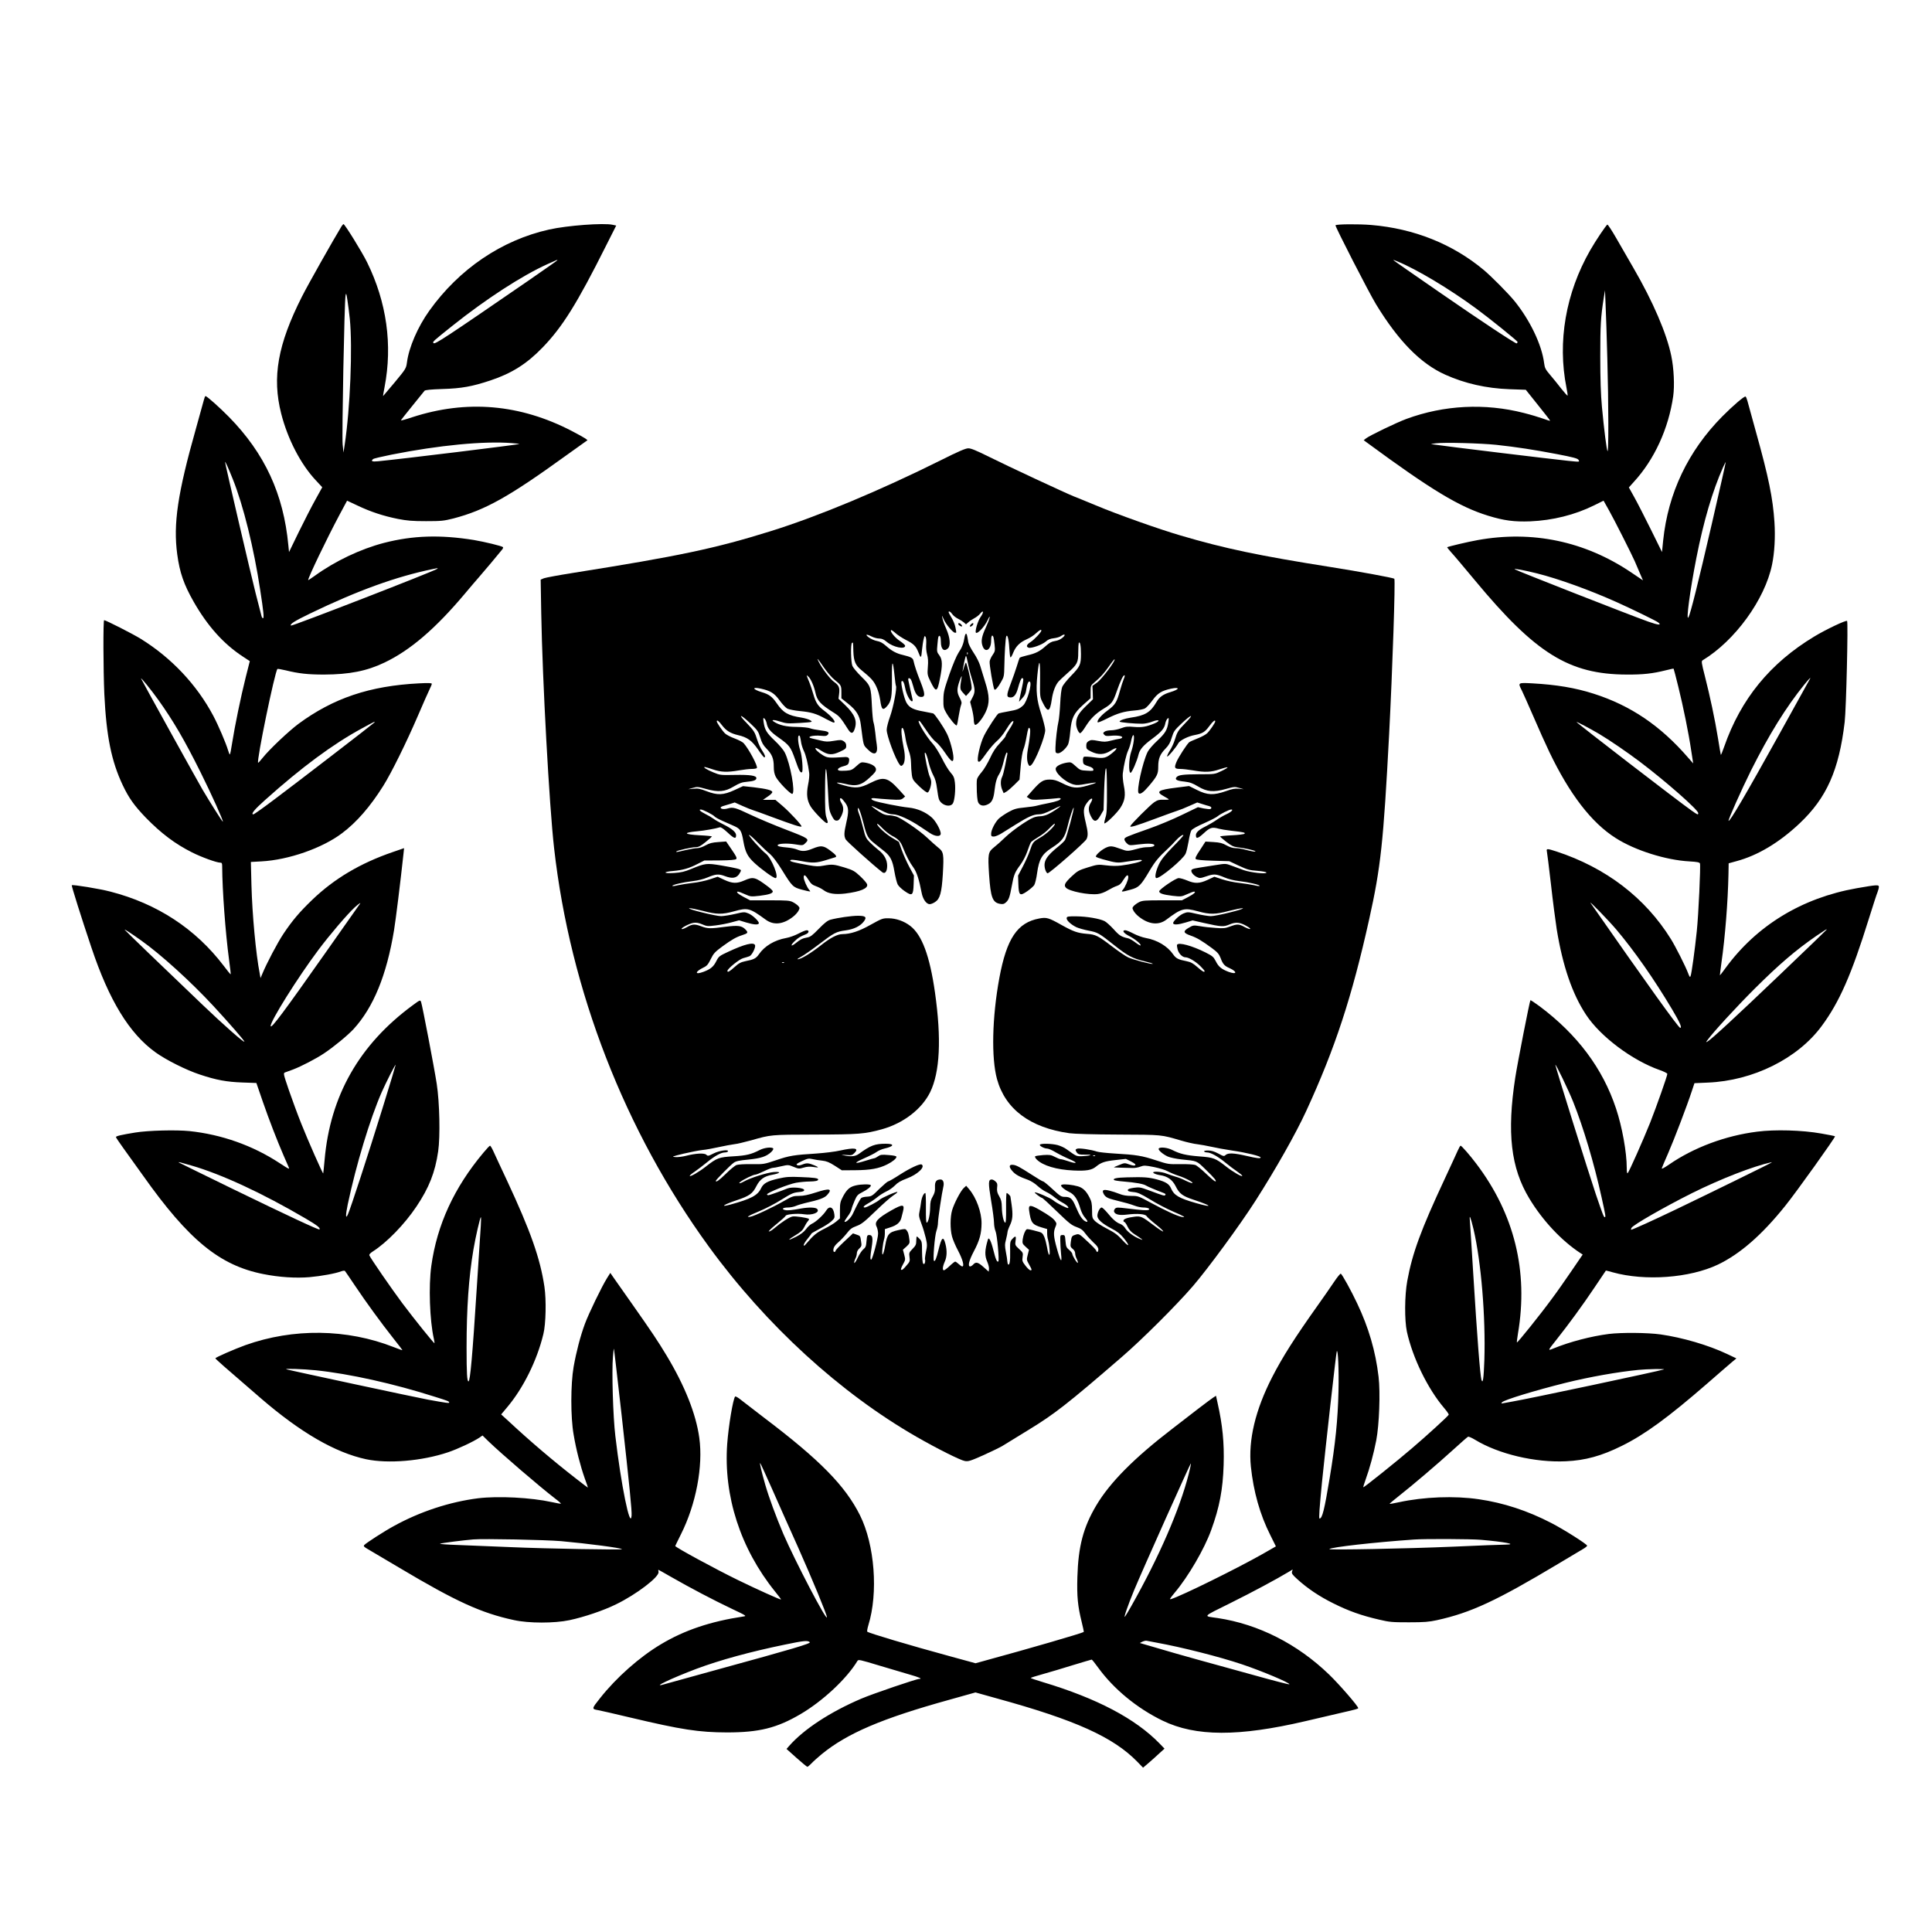 <?xml version="1.0" standalone="no"?>
<!DOCTYPE svg PUBLIC "-//W3C//DTD SVG 20010904//EN"
 "http://www.w3.org/TR/2001/REC-SVG-20010904/DTD/svg10.dtd">
<svg version="1.0" xmlns="http://www.w3.org/2000/svg"
 width="2000pt" height="2000pt" viewBox="0 0 2000 2000"
 preserveAspectRatio="xMidYMid meet">
<g transform="translate(0,2000) scale(0.1,-0.1)"
fill="#000000" stroke="none">
<path d="M3536 17658 c-83 -136 -345 -599 -410 -728 -251 -496 -311 -835 -215
-1212 67 -263 201 -522 357 -689 l68 -73 -69 -125 c-39 -69 -116 -220 -173
-336 l-102 -210 -7 70 c-50 531 -244 950 -614 1328 -97 99 -230 217 -244 217
-4 0 -11 -19 -17 -42 -6 -24 -42 -154 -80 -289 -192 -678 -238 -993 -195
-1309 25 -187 69 -312 168 -486 145 -255 312 -441 513 -572 l70 -46 -43 -170
c-49 -194 -113 -505 -140 -678 -10 -65 -20 -118 -24 -118 -3 0 -11 19 -18 43
-23 77 -102 261 -153 357 -171 322 -433 600 -751 797 -84 52 -362 193 -379
193 -11 0 -9 -515 2 -765 21 -437 73 -695 191 -944 63 -133 120 -212 238 -335
160 -164 304 -272 479 -360 97 -49 254 -106 291 -106 18 0 21 -6 21 -42 1
-241 34 -687 71 -962 11 -81 19 -150 17 -152 -2 -2 -35 38 -73 89 -291 382
-687 642 -1172 767 -109 29 -391 75 -400 66 -5 -4 100 -338 203 -644 184 -550
393 -891 664 -1086 108 -78 317 -183 457 -229 173 -58 280 -77 443 -83 l144
-5 66 -192 c67 -193 147 -400 215 -557 21 -47 43 -99 51 -117 14 -32 12 -31
-94 38 -276 181 -598 295 -931 330 -138 14 -426 7 -561 -15 -136 -22 -200 -36
-200 -47 0 -4 35 -57 78 -116 43 -59 135 -187 203 -283 473 -668 794 -930
1244 -1019 165 -33 336 -44 480 -32 122 11 270 38 329 61 16 6 33 7 37 3 4 -4
49 -71 101 -148 119 -178 274 -390 398 -547 54 -68 97 -124 96 -125 -1 -2 -42
13 -91 32 -483 190 -1039 197 -1535 20 -111 -40 -310 -127 -310 -136 0 -7 69
-68 469 -413 414 -357 771 -563 1091 -632 228 -48 577 -19 848 72 101 34 263
110 327 153 l30 21 60 -59 c137 -132 528 -468 693 -595 35 -26 61 -50 59 -52
-2 -2 -44 5 -93 16 -219 48 -556 65 -764 40 -294 -37 -602 -138 -872 -287 -98
-53 -292 -178 -308 -198 -9 -11 -1 -19 37 -41 26 -15 174 -102 328 -194 586
-349 846 -468 1185 -541 153 -34 419 -34 575 -1 150 32 353 100 482 164 209
101 450 285 440 335 -2 12 -3 23 -2 23 2 0 61 -33 132 -74 197 -113 441 -241
622 -327 161 -76 163 -78 125 -83 -339 -51 -610 -142 -853 -288 -220 -131
-460 -343 -629 -557 -89 -112 -89 -113 -17 -125 22 -4 171 -38 330 -76 532
-126 708 -153 1000 -154 333 0 516 45 763 190 231 136 478 367 588 550 10 17
25 13 230 -49 120 -36 262 -78 314 -93 93 -26 133 -44 96 -44 -30 0 -482 -154
-601 -205 -321 -137 -594 -316 -745 -488 l-28 -32 104 -93 c56 -50 107 -92
112 -92 4 0 24 16 43 36 18 20 66 62 104 94 265 217 625 371 1322 564 l271 76
218 -61 c816 -224 1208 -401 1458 -657 l59 -61 61 52 c33 29 83 73 110 99 l51
46 -50 52 c-251 259 -651 469 -1207 636 -71 21 -128 41 -128 44 0 3 55 20 123
39 67 19 208 60 312 93 105 32 193 58 196 58 4 0 34 -37 67 -83 161 -222 403
-421 667 -549 342 -166 787 -167 1480 -5 105 25 253 59 330 77 203 47 215 50
215 58 0 20 -198 248 -301 347 -328 317 -733 522 -1154 585 -153 22 -166 7
132 155 231 115 470 243 607 325 l38 23 -7 -22 c-6 -19 3 -32 55 -79 103 -94
227 -178 375 -251 154 -77 288 -125 470 -167 110 -26 136 -28 310 -28 158 0
207 4 290 22 353 78 615 200 1260 586 116 69 229 137 253 151 23 13 42 29 42
34 0 15 -239 167 -371 235 -245 127 -495 209 -751 246 -251 37 -568 25 -826
-31 -52 -11 -95 -19 -97 -17 -2 2 42 39 98 83 141 111 394 326 561 478 78 71
146 131 153 134 7 3 39 -11 72 -31 243 -148 621 -238 941 -223 200 9 369 55
580 160 237 117 479 294 881 643 113 99 228 198 255 221 l49 41 -97 46 c-194
92 -463 170 -687 202 -136 19 -404 21 -536 5 -186 -24 -404 -81 -573 -150 -62
-25 -63 -27 33 94 123 155 268 353 390 535 65 96 119 176 119 177 1 1 33 -7
71 -18 335 -93 796 -59 1089 80 229 110 454 306 695 606 115 142 524 715 517
722 -3 3 -67 16 -143 29 -197 35 -480 43 -663 19 -328 -41 -657 -164 -913
-341 -53 -36 -78 -49 -74 -37 3 10 33 81 67 158 61 140 194 488 244 641 l27
81 137 6 c470 19 933 249 1181 587 182 246 308 533 486 1105 43 138 84 264 92
282 7 18 13 41 13 52 0 24 -17 23 -230 -14 -567 -100 -1036 -386 -1358 -827
-31 -43 -57 -76 -58 -75 -1 1 7 59 16 129 39 271 67 634 73 917 l2 114 80 22
c220 59 443 192 654 391 280 264 408 551 467 1049 16 134 37 1033 25 1047 -10
11 -221 -89 -341 -162 -456 -275 -759 -646 -931 -1139 -18 -52 -34 -90 -35
-85 -2 5 -15 81 -29 169 -32 198 -84 441 -136 645 -36 141 -38 156 -23 165
334 202 644 629 718 989 26 125 35 288 25 441 -16 247 -61 467 -189 925 -43
157 -84 304 -90 327 -6 23 -15 45 -20 48 -12 7 -131 -95 -241 -206 -354 -358
-561 -793 -612 -1284 l-12 -120 -116 235 c-64 129 -141 280 -172 335 l-55 99
50 56 c214 232 361 554 409 889 15 109 7 287 -20 417 -48 233 -189 561 -391
909 -51 88 -131 226 -177 307 -47 82 -89 146 -94 143 -16 -11 -118 -162 -177
-265 -254 -443 -341 -948 -246 -1423 9 -43 14 -81 11 -83 -2 -2 -31 31 -65 73
-33 43 -85 107 -115 142 -48 56 -56 72 -62 120 -24 192 -146 446 -308 646 -66
80 -235 251 -317 320 -322 269 -722 429 -1165 466 -133 11 -358 9 -370 -3 -8
-7 347 -699 419 -817 233 -382 462 -615 718 -730 203 -91 423 -141 663 -150
l170 -6 127 -159 c71 -88 127 -160 125 -162 -1 -2 -34 8 -72 22 -39 14 -128
41 -200 59 -402 103 -825 82 -1214 -61 -104 -38 -381 -172 -420 -202 l-24 -19
34 -25 c669 -492 956 -665 1255 -757 163 -50 268 -64 434 -58 234 10 463 67
663 166 l97 48 54 -96 c54 -95 240 -464 269 -531 8 -19 31 -72 50 -117 l35
-81 -126 85 c-477 320 -1019 434 -1585 332 -102 -18 -307 -67 -316 -74 -1 -2
17 -25 41 -52 25 -26 134 -156 244 -288 631 -761 977 -976 1574 -978 170 -1
267 10 404 44 43 11 80 19 81 17 2 -2 24 -86 49 -188 52 -211 106 -475 134
-664 l20 -129 -52 59 c-286 331 -596 541 -979 663 -191 61 -384 93 -634 107
-152 8 -151 8 -109 -74 13 -26 67 -148 121 -272 53 -124 127 -288 164 -365
209 -436 436 -732 686 -890 199 -128 521 -229 763 -242 81 -5 105 -9 110 -22
8 -22 -15 -531 -33 -701 -20 -193 -54 -440 -64 -464 -6 -16 -11 -10 -26 30
-26 70 -130 276 -178 353 -266 428 -673 739 -1186 907 -93 30 -105 31 -98 2 3
-13 22 -165 42 -338 19 -173 47 -384 60 -469 62 -381 161 -670 304 -886 147
-224 477 -472 762 -572 43 -15 79 -33 79 -40 0 -21 -111 -335 -177 -503 -73
-182 -218 -509 -233 -524 -7 -7 -10 12 -10 55 0 160 -48 426 -111 614 -138
416 -401 766 -791 1058 -50 37 -93 65 -95 63 -8 -8 -133 -646 -157 -801 -88
-571 -46 -935 145 -1251 138 -229 333 -437 528 -565 l25 -16 -116 -170 c-64
-94 -155 -224 -204 -289 -117 -160 -355 -456 -361 -451 -2 3 3 45 11 93 109
643 -37 1237 -432 1758 -63 84 -152 186 -162 186 -4 0 -17 -23 -29 -50 -12
-28 -73 -159 -135 -293 -246 -526 -336 -771 -388 -1057 -28 -152 -29 -407 -4
-525 60 -272 215 -590 385 -790 28 -33 50 -64 48 -70 -4 -13 -226 -216 -381
-348 -146 -126 -498 -408 -503 -403 -2 2 8 36 23 77 44 122 83 266 111 409 31
163 43 494 24 657 -31 265 -103 511 -222 761 -61 130 -154 298 -169 307 -5 3
-37 -36 -71 -87 -34 -51 -110 -160 -169 -243 -236 -332 -364 -533 -470 -740
-175 -341 -249 -652 -221 -927 27 -259 94 -497 201 -709 l58 -117 -136 -78
c-257 -146 -837 -433 -950 -468 -19 -6 -10 8 38 66 141 167 307 452 378 648
87 239 121 421 129 676 7 229 -11 412 -63 642 l-16 73 -28 -18 c-16 -10 -86
-63 -157 -117 -70 -55 -191 -148 -268 -207 -395 -303 -646 -556 -787 -794
-134 -226 -186 -424 -195 -741 -6 -200 4 -301 44 -462 14 -56 24 -104 22 -106
-17 -13 -578 -176 -1012 -294 l-108 -30 -267 73 c-415 113 -838 239 -854 254
-4 3 1 33 11 66 104 336 66 834 -87 1140 -152 304 -415 572 -987 1005 -104 80
-214 164 -244 188 -29 24 -57 40 -61 35 -22 -26 -68 -302 -82 -490 -39 -539
137 -1084 495 -1528 36 -44 64 -81 62 -83 -4 -5 -257 109 -445 201 -234 114
-650 340 -650 353 0 2 27 56 59 121 156 310 231 705 190 999 -34 247 -150 538
-337 849 -94 156 -151 241 -359 537 -87 123 -173 246 -192 273 l-33 48 -34
-54 c-54 -86 -189 -365 -229 -473 -47 -127 -89 -288 -117 -446 -31 -179 -32
-519 0 -700 26 -156 70 -325 115 -453 20 -53 34 -97 33 -97 -2 0 -60 44 -130
99 -229 178 -469 382 -689 587 l-79 72 62 74 c167 198 309 484 375 758 26 104
31 353 11 489 -44 295 -144 578 -388 1101 -63 135 -127 271 -141 303 -14 31
-30 57 -34 57 -5 0 -36 -33 -69 -73 -303 -361 -480 -746 -539 -1171 -29 -207
-17 -564 26 -754 5 -25 8 -46 7 -47 -5 -5 -216 258 -333 414 -109 146 -330
466 -341 495 -4 10 8 23 34 40 144 91 330 282 453 466 130 194 193 352 225
572 22 153 15 504 -15 698 -25 164 -150 816 -162 848 -9 22 -10 22 -86 -34
-554 -407 -856 -939 -913 -1604 -7 -74 -13 -136 -14 -137 -5 -6 -161 348 -226
512 -38 94 -95 250 -129 348 -60 177 -60 178 -38 186 12 4 49 18 82 30 81 31
237 111 320 167 102 68 246 187 306 252 205 225 341 556 418 1022 17 102 66
496 98 793 l6 57 -116 -40 c-338 -116 -607 -276 -835 -495 -131 -126 -206
-214 -298 -352 -61 -91 -175 -308 -218 -413 l-19 -45 -8 45 c-40 202 -78 614
-86 916 l-6 241 109 6 c281 15 630 137 834 291 151 113 292 275 427 490 83
132 238 445 359 726 53 124 107 246 120 272 13 26 24 53 24 59 0 9 -34 10
-132 5 -511 -26 -887 -153 -1248 -419 -102 -76 -301 -264 -371 -352 -24 -30
-45 -53 -47 -51 -18 18 173 944 200 971 3 3 40 -4 84 -14 137 -34 234 -44 399
-44 261 1 441 36 625 124 266 127 526 349 833 714 60 72 123 145 139 163 41
46 230 271 247 294 8 10 11 21 8 24 -12 12 -190 55 -302 74 -349 56 -631 47
-930 -30 -242 -63 -506 -188 -717 -341 -38 -27 -68 -47 -68 -44 0 27 193 429
322 671 l81 151 111 -52 c133 -63 262 -106 416 -137 94 -18 147 -23 290 -23
160 0 184 3 284 28 328 86 572 222 1168 653 76 54 156 112 179 128 l41 29 -23
18 c-13 9 -75 44 -139 77 -537 279 -1089 326 -1652 143 -65 -22 -118 -36 -118
-33 0 3 53 70 118 150 64 79 122 150 127 157 7 8 63 14 185 18 200 6 307 26
495 88 222 74 378 172 542 342 205 212 356 453 656 1052 l106 210 -37 8 c-92
21 -470 -7 -657 -49 -490 -109 -932 -408 -1241 -841 -119 -166 -211 -379 -231
-533 -9 -64 -10 -67 -127 -208 -65 -78 -119 -142 -120 -142 -2 0 5 42 15 93
84 437 22 879 -181 1292 -52 106 -231 395 -244 395 -3 0 -12 -10 -20 -22z
m2234 -352 c0 -3 -140 -100 -310 -218 -845 -581 -957 -655 -972 -640 -13 13
-7 18 196 180 347 277 720 519 984 638 103 47 102 46 102 40z m8696 -12 c204
-84 536 -283 814 -487 143 -105 430 -337 430 -347 0 -5 -4 -11 -9 -15 -10 -6
-380 239 -786 520 -126 88 -290 201 -364 252 -74 51 -132 93 -129 93 3 0 23
-7 44 -16z m2173 -1004 c13 -475 14 -982 2 -960 -10 18 -35 214 -58 460 -12
130 -17 285 -17 520 0 322 5 408 36 607 l13 78 6 -150 c4 -82 12 -332 18 -555z
m-13018 411 c30 -295 4 -931 -53 -1306 l-12 -80 -9 85 c-9 87 18 1472 30 1540
6 31 8 26 19 -44 7 -43 18 -131 25 -195z m1677 -1288 c45 -3 81 -8 79 -9 -7
-7 -1214 -155 -1464 -179 -62 -6 -77 1 -50 23 6 6 93 26 192 46 488 97 955
142 1243 119z m10192 -18 c211 -23 387 -50 628 -96 172 -33 215 -45 223 -60
11 -22 19 -22 -112 -9 -164 17 -1251 148 -1412 172 -7 1 15 5 48 9 90 11 461
1 625 -16z m-13080 -355 c109 -272 218 -713 284 -1150 35 -227 41 -290 28
-290 -5 0 -12 10 -15 23 -3 12 -30 119 -61 237 -49 192 -316 1338 -316 1357 1
11 36 -67 80 -177z m15310 -466 c-140 -605 -221 -930 -241 -964 -28 -49 16
280 82 615 75 382 167 693 276 938 14 31 27 56 28 55 2 -2 -64 -291 -145 -644z
m-13195 -463 c-25 -22 -1504 -596 -1513 -587 -14 15 37 47 196 124 492 238
892 383 1272 461 25 5 47 9 50 10 2 1 0 -3 -5 -8z m11387 -47 c223 -56 544
-172 823 -297 156 -70 408 -193 430 -210 41 -32 2 -29 -102 8 -166 58 -1372
531 -1383 542 -10 11 98 -10 232 -43z m-14273 -1309 c156 -219 270 -414 435
-745 118 -237 240 -509 233 -516 -4 -4 -133 201 -210 331 -55 94 -637 1145
-637 1151 0 12 105 -118 179 -221z m17098 218 c-2 -5 -143 -258 -312 -563
-358 -645 -519 -919 -531 -907 -7 7 135 325 233 522 185 369 362 655 551 888
47 58 73 84 59 60z m-14867 -457 c-27 -25 -812 -629 -1025 -788 -115 -87 -215
-158 -222 -158 -30 0 10 50 124 151 374 335 699 576 998 738 135 74 149 80
125 57z m12685 -114 c106 -63 295 -192 424 -290 267 -202 601 -496 601 -529 0
-21 -5 -19 -66 24 -135 94 -1194 910 -1194 919 0 6 142 -69 235 -124z m179
-2027 c185 -219 388 -509 575 -823 81 -136 106 -193 84 -192 -18 1 -341 451
-926 1290 -31 44 188 -181 267 -275z m-13012 263 c-5 -7 -162 -229 -347 -493
-441 -627 -569 -798 -573 -767 -7 45 282 506 493 787 118 158 300 371 378 443
44 40 71 56 49 30z m-2263 -372 c204 -144 516 -427 752 -682 170 -184 318
-355 319 -367 0 -17 -222 179 -435 383 -394 376 -805 772 -805 776 0 6 65 -36
169 -110z m17451 111 c0 -2 -219 -213 -487 -469 -469 -448 -707 -667 -747
-690 -18 -10 -18 -8 2 18 54 76 305 349 486 529 252 251 426 400 635 544 100
68 111 75 111 68z m-14951 -1852 c-150 -484 -331 -1038 -357 -1095 -25 -57
-26 -12 -2 103 87 412 231 886 351 1160 47 106 140 289 145 285 1 -2 -60 -206
-137 -453z m12326 70 c105 -262 217 -637 294 -987 44 -198 45 -208 33 -208
-10 0 -20 26 -93 240 -65 191 -419 1321 -418 1336 1 19 134 -257 184 -381z
m-14305 -660 c313 -90 739 -288 1182 -548 121 -71 158 -100 145 -114 -8 -7
-323 140 -883 412 -313 153 -571 279 -573 281 -8 8 9 4 129 -31z m16358 30
c-6 -7 -668 -331 -991 -486 -236 -113 -447 -209 -461 -209 -4 0 -2 8 3 19 17
31 336 214 627 360 298 148 632 278 823 320 2 1 2 -1 -1 -4z m-3084 -690 c79
-339 126 -905 112 -1355 -7 -189 -15 -251 -30 -204 -14 50 -44 431 -86 1114
-16 267 -32 508 -34 535 -7 73 7 37 38 -90z m-10277 33 c-4 -51 -23 -343 -42
-648 -44 -693 -68 -960 -85 -960 -15 0 -20 81 -20 350 0 408 22 725 71 1015
22 130 69 335 77 335 3 0 2 -42 -1 -92z m1457 -1948 c83 -748 109 -1004 104
-1052 -14 -144 -109 320 -168 827 -24 198 -38 667 -25 819 4 48 8 86 10 84 2
-2 37 -307 79 -678z m7422 240 c-7 -301 -32 -544 -92 -905 -54 -325 -76 -414
-104 -415 -9 0 -1 107 25 375 36 356 146 1338 153 1355 13 34 23 -191 18 -410z
m-10588 215 c349 -36 807 -138 1236 -275 138 -43 146 -47 146 -59 0 -8 -22 -6
-220 30 -102 18 -1440 305 -1465 314 -28 10 173 3 303 -10z m13957 9 c-42 -16
-1417 -308 -1575 -334 -36 -6 -76 -13 -89 -16 -21 -5 -23 -3 -11 10 19 24 340
122 657 201 251 62 539 113 755 134 86 9 281 12 263 5z m-9232 -1239 c63 -143
183 -413 267 -599 152 -342 300 -700 300 -727 0 -50 -330 582 -451 862 -77
182 -148 374 -187 509 -38 131 -62 234 -52 223 4 -4 60 -125 123 -268z m4313
158 c-94 -370 -308 -862 -597 -1373 -26 -47 -55 -94 -63 -105 -19 -23 32 122
93 270 83 201 586 1324 589 1316 2 -5 -8 -53 -22 -108z m-6496 -697 c276 -25
618 -70 629 -83 9 -9 -785 5 -1149 21 -184 8 -429 18 -544 22 -116 4 -201 10
-190 14 18 7 244 36 344 44 110 9 747 -4 910 -18z m9520 14 c245 -21 386 -48
255 -50 -38 0 -281 -9 -540 -21 -491 -21 -1295 -36 -1284 -25 19 20 473 71
879 99 112 8 586 6 690 -3z m-6947 -1060 c14 -13 -174 -69 -948 -281 -280 -77
-531 -146 -557 -154 -147 -43 73 62 333 160 241 90 558 177 914 250 196 41
237 45 258 25z m3592 -5 c255 -46 647 -145 882 -224 203 -68 503 -194 490
-207 -3 -3 -160 37 -349 90 -188 52 -458 126 -598 165 -140 39 -331 93 -423
121 -92 27 -171 50 -175 51 -4 0 7 7 23 14 17 8 37 12 45 10 8 -2 56 -11 105
-20z"/>
<path d="M9750 15241 c-640 -319 -1277 -585 -1773 -740 -575 -179 -944 -257
-2047 -432 -146 -23 -280 -48 -299 -55 l-34 -14 6 -353 c12 -688 83 -1990 133
-2427 166 -1474 733 -2931 1602 -4125 592 -813 1358 -1514 2152 -1970 207
-119 452 -242 497 -249 36 -7 58 0 191 59 82 37 173 81 201 98 28 18 150 93
272 167 266 163 394 262 960 751 210 181 567 537 737 734 159 185 490 636 649
885 212 332 416 693 524 927 300 651 474 1182 653 1988 120 540 147 795 206
1910 35 674 66 1601 54 1614 -9 9 -360 74 -659 121 -744 118 -1090 190 -1555
327 -219 64 -651 217 -875 311 -104 43 -208 86 -230 94 -83 33 -697 319 -872
407 -138 68 -192 91 -220 90 -27 0 -104 -33 -273 -118z m109 -1600 c11 -16 38
-36 58 -46 21 -10 48 -27 61 -38 l22 -20 23 20 c12 12 40 30 61 42 22 11 50
33 62 48 35 44 41 17 7 -31 -26 -36 -53 -117 -53 -156 0 -44 89 44 126 124 17
36 22 42 18 21 -3 -16 -21 -63 -40 -104 -41 -88 -50 -137 -34 -184 26 -82 90
-47 90 49 0 52 11 71 24 39 3 -8 8 -44 12 -80 6 -59 5 -68 -19 -103 -15 -20
-29 -51 -32 -67 -6 -27 38 -281 49 -293 10 -9 36 20 68 77 31 53 33 62 35 166
2 127 12 283 19 305 11 33 27 -25 32 -117 3 -51 8 -96 12 -98 4 -3 18 19 29
49 27 66 69 107 141 139 30 13 73 40 94 61 39 35 56 44 56 28 0 -16 -74 -94
-111 -118 -42 -26 -50 -49 -21 -59 29 -9 138 30 176 62 24 22 47 32 85 36 28
3 61 13 73 22 40 28 55 16 19 -15 -22 -19 -51 -32 -80 -36 -35 -5 -58 -18 -95
-51 -63 -57 -106 -78 -195 -98 -39 -9 -73 -20 -76 -25 -3 -5 -16 -44 -29 -87
-13 -43 -43 -127 -65 -186 -44 -115 -44 -137 2 -137 32 0 56 29 73 89 21 77
35 111 45 111 17 0 16 -17 -2 -100 -11 -47 -22 -98 -25 -115 l-5 -30 34 38
c26 28 36 50 41 89 9 62 24 94 38 80 23 -23 -30 -207 -70 -244 -40 -37 -61
-46 -153 -62 -46 -8 -92 -18 -101 -21 -16 -6 -113 -155 -151 -230 -41 -82 -80
-256 -60 -268 14 -9 24 2 87 90 32 45 80 100 107 123 27 22 67 72 89 109 23
38 50 77 60 86 35 31 24 -7 -20 -73 -22 -33 -40 -65 -40 -72 0 -6 -27 -39 -59
-73 -44 -46 -71 -87 -103 -157 -25 -52 -63 -117 -86 -143 -23 -26 -45 -59 -48
-73 -4 -14 -4 -72 -2 -130 4 -82 9 -108 23 -124 22 -24 55 -26 96 -4 37 18 55
58 64 139 10 86 23 133 50 174 13 20 33 78 45 129 12 50 26 92 32 92 6 0 8
-10 5 -22 -3 -13 -13 -63 -22 -113 -10 -49 -23 -102 -31 -117 -18 -35 -18 -90
1 -134 l15 -35 30 17 c16 10 53 42 82 71 l52 52 12 138 c7 82 19 154 29 177 9
21 23 78 31 125 17 96 23 110 35 88 9 -15 1 -93 -22 -222 -12 -68 -8 -125 10
-154 8 -13 12 -13 26 -1 40 34 145 294 145 362 0 23 -19 98 -41 167 -48 147
-57 237 -40 404 18 181 30 163 28 -43 -2 -184 -2 -185 26 -241 53 -109 76
-102 95 30 11 79 37 148 70 186 9 11 52 51 95 89 100 89 109 107 109 215 0 47
3 90 5 95 13 21 23 -27 23 -112 0 -114 -8 -131 -106 -232 -40 -42 -80 -91 -88
-111 -9 -22 -17 -89 -21 -175 -4 -76 -12 -157 -17 -179 -13 -52 -31 -205 -32
-275 -1 -51 1 -55 23 -58 26 -4 83 44 107 90 8 15 18 74 23 132 13 144 35 191
134 280 l77 68 0 66 c0 62 1 66 37 96 65 54 101 95 155 171 28 41 54 73 56 70
13 -13 -134 -208 -184 -243 l-45 -32 3 -69 2 -70 -75 -73 c-76 -74 -99 -116
-99 -182 0 -37 26 -96 42 -96 7 0 32 30 55 68 52 83 104 135 190 187 82 49 95
67 134 180 37 105 65 165 79 165 6 0 3 -17 -6 -37 -9 -21 -27 -75 -39 -119
-35 -127 -50 -150 -132 -211 -67 -49 -113 -106 -99 -121 4 -3 48 15 99 41 108
54 173 73 281 82 44 3 92 13 108 21 15 8 51 46 78 84 55 75 94 99 193 121 95
20 90 -7 -8 -36 -74 -22 -113 -50 -143 -102 -62 -107 -118 -141 -267 -162 -61
-9 -115 -28 -115 -41 0 -8 158 -23 235 -22 28 0 74 10 104 22 69 27 91 11 24
-18 -85 -36 -132 -44 -214 -37 -65 6 -86 4 -134 -14 -31 -12 -77 -21 -103 -21
-27 0 -57 -6 -67 -14 -17 -12 -18 -16 -5 -31 12 -14 25 -16 68 -12 64 7 124
-2 119 -17 -2 -6 -14 -12 -28 -14 -13 -1 -53 -10 -88 -19 -55 -14 -72 -14
-133 -3 -61 12 -74 12 -97 -1 -20 -12 -26 -22 -26 -49 0 -32 4 -37 50 -60 75
-37 137 -34 203 9 64 41 82 32 27 -15 -73 -62 -95 -68 -200 -54 -51 7 -98 9
-104 6 -13 -8 -14 -55 -3 -74 5 -7 28 -18 53 -25 28 -8 45 -19 47 -31 4 -17
-3 -18 -66 -14 -66 3 -72 6 -117 47 -44 40 -50 43 -87 37 -57 -9 -105 -31
-117 -54 -22 -41 91 -148 183 -173 32 -9 60 -7 133 7 51 9 95 15 98 12 3 -3
-37 -17 -89 -31 -113 -32 -156 -27 -265 28 -54 27 -83 35 -123 35 -68 0 -96
-18 -176 -108 l-63 -71 26 -17 c22 -14 41 -16 133 -10 59 4 126 9 150 12 24 4
42 2 42 -3 0 -15 -40 -30 -131 -48 -46 -9 -97 -20 -114 -25 -16 -5 -74 -14
-128 -19 -84 -8 -108 -15 -165 -46 -37 -20 -82 -51 -101 -68 -39 -37 -81 -119
-81 -159 0 -24 4 -28 28 -28 15 0 51 15 80 33 28 17 96 60 149 93 128 80 182
104 237 104 32 0 67 12 132 44 49 25 90 43 91 42 6 -5 -87 -67 -129 -86 -24
-11 -60 -20 -81 -20 -21 0 -52 -6 -70 -14 -65 -27 -214 -131 -287 -200 -41
-40 -96 -89 -122 -109 -59 -47 -63 -68 -49 -283 16 -235 36 -288 115 -301 30
-5 42 -1 61 17 29 27 38 55 60 174 20 111 31 137 88 214 27 37 56 93 72 139
14 43 31 85 38 95 7 9 42 33 77 54 36 20 89 62 117 93 29 31 53 50 53 43 0
-24 -84 -104 -152 -143 -75 -44 -77 -47 -108 -139 -12 -36 -44 -107 -71 -159
l-50 -95 3 -89 c4 -118 15 -126 92 -73 30 21 62 49 72 63 9 14 23 71 30 125
20 144 51 197 153 262 106 68 134 106 161 217 22 93 59 203 65 197 7 -7 -75
-311 -90 -334 -8 -12 -36 -40 -62 -61 -134 -107 -165 -160 -144 -241 7 -24 18
-42 26 -42 21 0 389 323 403 354 17 37 15 71 -8 168 -30 123 -27 156 16 212
42 55 69 51 35 -5 -27 -44 -26 -84 2 -139 32 -65 60 -62 100 10 l31 54 6 206
c4 116 11 213 17 224 8 14 11 -43 12 -219 1 -195 -2 -248 -15 -287 -8 -26 -14
-54 -12 -60 6 -17 130 103 167 161 46 72 55 129 35 228 -9 45 -14 102 -11 125
10 87 35 194 55 238 12 25 26 71 32 103 6 31 16 57 22 57 16 0 3 -103 -22
-172 -25 -71 -29 -218 -6 -218 13 0 67 123 82 189 13 53 49 95 141 163 98 73
127 107 137 163 4 18 14 39 22 46 14 12 15 8 9 -37 -12 -81 -32 -114 -114
-191 -46 -42 -88 -92 -101 -117 -53 -110 -117 -403 -93 -427 16 -16 49 7 105
73 87 103 98 125 98 201 0 84 18 129 75 187 34 35 49 61 65 115 20 65 28 76
103 147 104 98 134 102 40 6 -79 -82 -86 -93 -112 -178 -10 -33 -33 -82 -51
-110 -17 -27 -30 -55 -28 -61 4 -12 94 95 116 137 16 30 102 73 170 85 79 15
106 31 152 94 37 50 60 68 60 47 0 -14 -55 -95 -83 -122 -14 -14 -58 -38 -99
-54 -40 -16 -79 -33 -87 -39 -23 -19 -111 -154 -132 -204 -26 -62 -20 -73 38
-73 26 0 86 -7 133 -15 124 -22 188 -19 275 11 42 14 79 24 82 20 3 -3 -25
-20 -63 -38 -69 -33 -69 -33 -229 -33 -169 -1 -216 -7 -236 -31 -20 -24 4 -37
82 -45 58 -7 84 -16 142 -51 92 -55 159 -61 289 -25 81 23 91 24 135 11 l48
-14 -50 5 c-40 4 -69 -1 -135 -25 -127 -44 -191 -42 -298 12 l-83 41 -127 -16
c-196 -24 -222 -42 -132 -91 28 -15 50 -29 50 -32 0 -2 -25 -4 -55 -3 -45 2
-62 -3 -97 -26 -40 -27 -239 -225 -247 -247 -6 -17 55 1 259 77 107 40 213 78
235 85 22 7 76 28 119 48 l80 35 50 -16 c28 -9 61 -19 74 -22 23 -7 29 -20 12
-30 -5 -3 -36 0 -69 6 l-60 13 -168 -81 c-92 -45 -244 -108 -338 -141 -238
-84 -255 -91 -255 -111 0 -10 11 -28 25 -41 25 -23 26 -23 124 -11 95 12 161
9 161 -9 0 -12 -28 -20 -73 -20 -23 0 -58 -5 -77 -10 -132 -35 -124 -35 -202
-7 -87 32 -107 33 -157 8 -50 -26 -107 -80 -95 -91 5 -4 36 -16 69 -25 138
-38 152 -40 238 -26 146 22 167 24 167 13 0 -12 -109 -39 -214 -52 -47 -6
-100 -5 -156 2 -82 10 -88 10 -188 -21 -94 -29 -108 -37 -167 -92 -72 -68 -84
-92 -61 -118 34 -38 237 -78 331 -66 30 3 72 19 105 39 30 18 72 39 92 45 28
9 45 25 67 62 33 53 51 62 51 27 0 -27 -35 -106 -57 -130 -21 -23 -10 -23 80
2 87 23 106 42 198 197 59 99 91 137 195 234 22 20 55 54 75 77 37 41 79 70
79 54 0 -4 -50 -60 -112 -122 -83 -86 -119 -131 -141 -178 -35 -75 -47 -142
-25 -142 42 0 274 194 301 252 9 18 22 75 31 126 8 52 21 104 29 116 9 14 62
44 134 75 65 29 127 61 138 71 26 23 120 70 141 70 26 0 -2 -27 -50 -49 -23
-10 -69 -36 -101 -58 -33 -23 -85 -53 -115 -68 -69 -34 -100 -62 -100 -91 0
-41 20 -36 81 20 64 60 87 67 157 47 18 -5 76 -15 130 -21 127 -14 147 -19
135 -31 -5 -5 -65 -13 -131 -16 -67 -3 -122 -9 -122 -12 0 -3 29 -28 65 -56
53 -41 74 -51 117 -56 74 -9 171 -30 183 -41 11 -10 -38 -2 -112 18 -28 8 -70
14 -93 14 -28 0 -60 10 -94 29 -41 23 -67 30 -134 34 l-83 5 -55 -85 c-43 -64
-54 -87 -45 -96 8 -8 71 -14 179 -17 l167 -5 100 -47 c88 -41 111 -47 193 -53
53 -4 92 -12 92 -18 0 -18 -163 0 -237 26 -37 14 -94 35 -127 47 -57 21 -61
21 -160 5 -55 -9 -130 -21 -166 -26 -89 -14 -98 -20 -80 -55 8 -14 30 -34 48
-42 31 -15 37 -15 102 7 77 26 97 25 188 -13 37 -16 97 -31 149 -37 98 -11
213 -38 213 -49 0 -5 -26 -2 -57 6 -32 7 -101 18 -153 24 -52 5 -132 22 -177
37 l-82 27 -69 -32 c-84 -39 -132 -41 -212 -7 -33 14 -72 25 -88 25 -31 0
-201 -116 -202 -137 0 -21 39 -34 135 -46 91 -10 95 -10 153 16 33 15 65 27
72 27 26 0 1 -24 -60 -56 l-65 -34 -203 0 c-179 0 -207 -2 -240 -19 -20 -10
-45 -28 -55 -39 -17 -19 -17 -23 -3 -50 8 -16 33 -44 55 -61 102 -81 204 -92
284 -32 158 119 185 126 329 87 123 -34 180 -33 323 5 65 16 127 29 139 27 37
-5 -276 -83 -330 -82 -28 1 -92 11 -144 23 -89 21 -96 22 -136 6 -45 -17 -119
-89 -109 -105 10 -16 54 -12 131 11 l70 21 119 -27 c178 -40 202 -41 263 -15
64 27 107 24 176 -16 63 -35 44 -44 -21 -10 -58 32 -76 32 -149 5 -50 -19 -70
-21 -148 -15 -50 3 -123 11 -162 18 -70 11 -72 11 -118 -16 -62 -36 -58 -54
19 -81 66 -23 113 -51 221 -130 58 -43 73 -61 89 -101 23 -63 40 -83 91 -105
87 -39 79 -72 -9 -39 -73 28 -103 52 -132 111 -23 44 -34 53 -105 89 -140 70
-278 108 -295 80 -3 -5 0 -28 6 -50 13 -44 50 -80 81 -80 32 0 101 -40 151
-88 26 -26 47 -50 47 -54 0 -18 -22 -6 -75 41 -46 40 -68 52 -113 61 -86 17
-108 28 -138 71 -58 84 -164 148 -283 169 -34 6 -92 27 -128 46 -36 19 -73 34
-84 34 -38 0 -18 -30 39 -59 61 -31 129 -87 119 -98 -4 -3 -28 11 -54 31 -26
20 -59 39 -73 42 -73 16 -93 29 -152 95 -34 37 -76 75 -94 84 -54 26 -184 48
-289 49 -88 1 -100 -1 -103 -17 -5 -22 44 -68 100 -95 24 -11 81 -27 127 -36
95 -18 106 -24 271 -155 134 -106 187 -134 312 -163 51 -12 87 -23 80 -26 -17
-5 -197 42 -253 67 -25 11 -99 62 -165 112 -148 113 -171 125 -264 132 -95 8
-140 24 -260 91 -135 76 -156 82 -231 68 -228 -42 -338 -207 -414 -617 -75
-407 -84 -828 -24 -1046 86 -311 343 -503 749 -560 52 -7 248 -13 510 -14 458
-2 435 0 650 -63 58 -17 132 -34 165 -37 33 -4 98 -16 144 -26 47 -11 146 -29
220 -40 144 -21 291 -57 291 -71 0 -13 -39 -9 -150 17 -124 29 -186 32 -212 9
-17 -16 -22 -15 -77 15 -42 22 -72 31 -105 31 -29 0 -45 -4 -41 -10 3 -5 17
-10 31 -10 37 0 111 -41 189 -105 39 -32 94 -74 123 -93 28 -19 52 -39 52 -44
0 -15 -93 38 -166 95 -112 88 -131 95 -279 106 -138 11 -200 26 -279 66 -51
26 -129 34 -141 15 -9 -14 43 -59 93 -82 24 -11 87 -24 140 -30 169 -17 156
-11 254 -106 91 -88 118 -122 98 -122 -6 0 -49 36 -95 80 -46 44 -96 85 -111
90 -16 6 -84 10 -153 9 -124 -2 -128 -2 -256 40 -142 47 -203 57 -430 70 -82
5 -163 14 -180 20 -58 20 -181 38 -204 30 -18 -7 -20 -12 -11 -28 16 -30 28
-35 99 -34 47 1 59 -1 41 -7 -14 -4 -50 -8 -81 -9 -58 -1 -55 -2 -158 72 -21
16 -63 35 -92 43 -61 16 -175 19 -184 4 -7 -12 46 -40 76 -40 13 0 52 -17 88
-39 36 -21 102 -54 145 -72 90 -38 76 -52 -18 -19 -33 11 -66 20 -75 20 -9 0
-36 11 -61 24 -40 21 -54 23 -120 19 -41 -3 -79 -9 -84 -13 -5 -5 3 -20 16
-33 64 -64 206 -106 383 -114 133 -6 187 4 232 41 51 42 89 55 199 67 l109 12
54 -27 c37 -19 50 -31 43 -38 -7 -7 -26 -5 -60 7 -49 18 -51 18 -106 -5 -31
-12 -56 -23 -56 -24 0 -1 35 -3 78 -4 42 -1 95 -2 117 -3 22 -1 58 5 80 14 38
14 48 14 140 -4 54 -11 118 -30 141 -43 24 -13 73 -34 110 -46 74 -23 164 -72
147 -77 -6 -2 -38 9 -70 25 -32 17 -79 35 -103 41 -25 7 -66 21 -92 31 -56 24
-165 28 -135 6 10 -8 39 -17 65 -21 77 -11 128 -47 162 -114 39 -79 72 -103
187 -141 191 -63 207 -87 23 -34 -175 50 -227 81 -256 149 -20 48 -54 70 -146
95 -87 23 -133 27 -313 22 -104 -2 -149 -12 -132 -28 4 -4 49 -11 99 -15 123
-10 206 -25 232 -42 18 -11 85 -40 185 -78 16 -7 21 -13 14 -20 -10 -10 -10
-11 -176 51 -81 30 -94 32 -150 24 -45 -7 -62 -13 -62 -24 0 -11 15 -16 56
-20 47 -4 74 -16 177 -78 66 -41 171 -96 232 -122 120 -52 144 -66 92 -57 -49
10 -160 61 -313 143 -132 72 -137 74 -207 74 -50 0 -87 6 -124 21 -29 12 -76
27 -105 34 -62 15 -79 6 -58 -34 15 -30 42 -46 100 -60 128 -32 175 -45 220
-62 28 -11 68 -19 90 -19 48 0 79 -15 53 -25 -18 -7 -60 -4 -226 16 -92 11
-104 11 -119 -3 -9 -9 -13 -24 -10 -32 12 -30 56 -39 137 -29 103 13 188 6
200 -17 5 -9 48 -48 96 -86 47 -37 81 -70 75 -72 -5 -2 -49 26 -97 63 -118 90
-135 98 -198 90 -73 -9 -116 -24 -116 -41 0 -8 4 -14 10 -14 5 0 20 -21 32
-47 17 -35 37 -57 73 -80 28 -17 59 -39 70 -47 18 -14 15 -14 -20 0 -60 24
-125 73 -147 110 -11 19 -33 37 -51 44 -39 13 -80 49 -136 118 -24 28 -49 52
-57 52 -18 0 -44 -51 -44 -86 0 -37 50 -81 147 -132 60 -31 89 -54 126 -99 68
-84 58 -100 -14 -20 -49 54 -79 76 -158 117 -53 27 -110 64 -126 80 -28 29
-30 36 -30 113 -1 68 -5 90 -27 132 -34 66 -68 99 -119 114 -55 16 -143 26
-165 17 -15 -6 -15 -9 5 -30 12 -12 43 -33 69 -45 54 -25 88 -76 116 -173 9
-32 30 -74 48 -93 33 -38 33 -54 0 -36 -30 16 -58 60 -93 143 -37 89 -57 108
-114 108 -39 0 -49 6 -129 80 -47 44 -91 80 -98 80 -6 0 -59 31 -117 69 -128
82 -159 99 -196 103 -41 4 -43 -22 -5 -65 31 -36 72 -59 165 -92 27 -10 70
-37 95 -61 25 -23 66 -52 91 -63 26 -12 64 -37 85 -55 22 -18 57 -42 80 -54
40 -20 71 -48 62 -57 -7 -8 -121 50 -156 80 -30 25 -181 89 -190 81 -5 -5 63
-56 74 -56 6 0 75 -63 154 -140 125 -121 153 -144 204 -162 47 -17 65 -31 92
-68 18 -25 56 -66 83 -92 37 -33 51 -53 51 -72 0 -27 -16 -36 -22 -12 -2 8
-42 50 -90 94 -83 78 -88 81 -119 72 -43 -13 -46 -16 -54 -76 -6 -47 -4 -53
19 -72 16 -12 26 -30 26 -46 0 -15 7 -41 16 -57 8 -17 14 -35 12 -41 -5 -13
-58 74 -58 93 0 7 -15 25 -32 40 -29 24 -33 34 -38 90 -5 60 -6 64 -30 64 -24
0 -25 -2 -24 -60 0 -33 4 -94 8 -135 12 -104 -5 -83 -43 55 -35 124 -38 169
-16 222 14 32 14 39 0 59 -19 30 -62 61 -162 119 -96 55 -118 55 -110 -3 18
-130 31 -148 129 -178 l58 -17 0 -43 c0 -23 4 -53 9 -66 4 -13 12 -53 15 -90
10 -93 -9 -89 -24 5 -7 39 -20 91 -30 114 -15 34 -25 44 -57 52 -88 24 -117
30 -125 25 -16 -10 -35 -59 -41 -103 -5 -41 -3 -47 30 -77 l35 -32 -13 -52
c-13 -50 -12 -53 14 -100 31 -55 32 -60 13 -60 -7 0 -30 21 -50 47 -33 43 -36
51 -30 90 6 42 5 46 -36 83 -41 38 -43 41 -37 85 8 52 0 56 -34 19 -22 -24
-24 -32 -22 -132 2 -98 -6 -146 -22 -130 -3 3 -6 16 -7 29 0 13 -7 57 -15 98
-12 64 -12 80 2 133 8 33 15 67 15 75 0 9 11 40 25 69 28 59 32 107 17 214 -6
41 -11 78 -12 82 0 9 -30 38 -39 38 -4 0 -7 -70 -6 -155 1 -107 -2 -154 -9
-152 -17 5 -34 85 -35 160 -1 55 -6 77 -27 113 -21 36 -25 54 -22 89 5 36 2
48 -16 64 -12 12 -30 21 -39 21 -37 0 -38 -32 -7 -219 17 -99 30 -202 30 -229
0 -27 7 -67 16 -88 16 -37 40 -301 29 -312 -13 -13 -28 21 -51 114 -24 97 -48
145 -57 113 -34 -112 -35 -168 -6 -233 11 -26 19 -59 17 -73 l-3 -27 -53 47
c-58 52 -80 57 -107 27 -10 -11 -24 -20 -32 -20 -27 0 -12 61 37 154 61 115
80 186 81 291 1 115 -54 267 -129 355 l-30 35 -26 -24 c-32 -30 -99 -158 -120
-230 -20 -68 -21 -195 -1 -270 8 -32 37 -100 65 -152 46 -88 65 -159 41 -159
-6 0 -22 11 -37 25 -15 14 -31 25 -36 25 -5 0 -31 -20 -57 -45 -26 -25 -53
-45 -60 -45 -17 0 -13 40 9 89 23 50 25 114 7 185 -22 85 -40 69 -72 -64 -21
-87 -36 -123 -47 -112 -12 12 8 260 26 311 9 24 16 62 16 85 0 40 41 312 55
369 11 43 -1 77 -28 77 -44 0 -61 -22 -58 -79 2 -41 -4 -62 -23 -96 -21 -35
-26 -58 -27 -112 -1 -75 -18 -155 -35 -160 -7 -2 -10 45 -9 152 1 85 -2 155
-6 155 -17 0 -38 -46 -44 -95 -3 -27 -11 -71 -16 -96 -9 -41 -7 -55 19 -125
17 -44 37 -112 46 -151 15 -65 15 -80 1 -144 -8 -39 -12 -76 -9 -80 3 -5 2
-19 -1 -30 -5 -15 -10 -18 -18 -10 -7 7 -11 55 -12 120 0 102 -2 111 -24 135
-14 14 -27 26 -30 26 -3 0 -6 -20 -6 -45 0 -38 -6 -50 -38 -83 -36 -37 -38
-42 -32 -84 6 -41 4 -49 -27 -84 -39 -46 -49 -54 -60 -48 -5 3 4 27 19 54 26
47 27 50 14 100 l-14 53 36 32 c32 30 36 37 31 72 -8 60 -13 77 -28 96 -14 18
-18 18 -90 2 -95 -21 -112 -42 -132 -157 -19 -107 -39 -130 -29 -33 4 39 12
80 16 93 5 13 9 42 9 66 l0 42 55 18 c68 21 103 51 115 96 5 19 13 51 18 70
19 76 -3 77 -123 9 -141 -80 -176 -119 -150 -168 8 -17 15 -49 15 -72 0 -48
-59 -269 -72 -269 -11 0 -10 31 5 125 16 99 10 130 -23 130 -23 0 -25 -4 -30
-63 -4 -53 -9 -66 -33 -85 -15 -12 -41 -51 -58 -87 -17 -36 -33 -60 -36 -53
-2 6 3 25 11 42 9 16 16 42 16 57 0 16 10 36 26 50 23 22 25 29 18 72 -8 59
-8 58 -49 72 l-35 12 -90 -84 c-49 -46 -90 -89 -90 -95 0 -7 -6 -13 -13 -13
-9 0 -12 10 -9 31 3 20 19 42 48 67 24 20 64 62 88 92 35 46 53 60 102 78 50
18 80 41 197 154 75 73 158 146 182 161 25 16 45 32 45 37 0 12 -161 -58 -185
-80 -23 -22 -134 -80 -152 -80 -26 0 -11 18 36 44 28 15 69 43 93 63 24 20 66
46 93 59 28 12 67 40 89 62 28 30 61 49 125 73 109 41 192 119 152 144 -18 11
-120 -37 -226 -105 -60 -39 -114 -70 -121 -70 -6 0 -47 -35 -91 -77 -74 -74
-80 -78 -128 -81 -27 -1 -55 -8 -61 -15 -12 -13 -48 -81 -84 -159 -20 -45 -74
-97 -87 -85 -3 3 11 26 30 52 20 25 39 60 42 78 4 18 19 58 33 90 22 51 32 62
76 84 58 29 98 62 90 74 -7 12 -99 11 -153 -2 -63 -14 -93 -40 -132 -111 -30
-57 -34 -71 -34 -147 l0 -84 -39 -33 c-21 -18 -77 -52 -124 -75 -80 -40 -109
-64 -186 -154 -18 -22 -25 -25 -26 -14 0 9 18 39 40 65 22 27 40 51 40 54 0 3
38 25 84 49 46 24 101 58 121 77 34 31 37 38 32 74 -10 76 -51 93 -86 36 -27
-44 -108 -118 -146 -134 -16 -7 -44 -32 -61 -56 -22 -29 -54 -54 -103 -79 -39
-20 -71 -33 -71 -29 0 4 30 25 68 47 51 31 72 50 87 81 11 23 28 51 38 62 10
11 15 22 10 25 -23 12 -137 29 -168 24 -34 -6 -113 -57 -197 -128 -20 -17 -42
-29 -49 -27 -6 2 29 36 79 76 49 40 92 78 95 86 7 17 124 27 191 16 85 -13
166 19 136 54 -14 18 -85 20 -165 6 -97 -18 -144 -23 -170 -16 -39 10 -20 26
31 26 25 0 61 7 82 16 20 9 64 22 97 30 150 34 200 53 228 84 58 65 25 72
-116 26 -81 -26 -129 -36 -176 -36 -58 0 -71 -4 -151 -50 -117 -67 -307 -157
-350 -165 -57 -11 -25 9 96 59 60 25 162 78 225 118 99 62 122 72 174 77 44 4
60 10 60 21 0 24 -127 36 -174 17 -67 -27 -176 -66 -193 -69 -9 -2 -17 2 -18
7 -3 17 220 106 300 121 41 7 103 13 137 13 64 1 93 7 93 21 0 14 -45 20 -182
25 -114 5 -147 3 -232 -16 -112 -26 -154 -49 -178 -101 -35 -73 -103 -109
-318 -168 -114 -31 -68 1 65 45 132 44 166 68 205 146 36 71 81 103 165 118
86 16 96 34 15 28 -68 -5 -247 -62 -307 -97 -40 -23 -67 -26 -38 -4 33 26 133
74 153 74 10 0 50 16 89 35 39 19 80 35 90 35 10 0 51 7 91 17 71 16 73 16
127 -6 51 -21 57 -22 104 -8 33 10 64 12 97 7 62 -10 67 -6 18 15 -63 26 -82
28 -125 11 -27 -11 -46 -13 -57 -7 -14 8 -5 15 49 41 60 28 71 30 110 21 24
-6 70 -13 101 -16 44 -5 72 -16 130 -53 l73 -47 140 1 c154 1 243 17 329 60
56 28 96 61 96 79 0 8 -29 14 -81 18 -71 6 -85 4 -109 -13 -16 -11 -33 -20
-39 -20 -5 0 -46 -12 -91 -26 -121 -38 -128 -25 -15 25 55 24 114 54 131 67
18 13 53 28 79 34 101 23 109 50 15 50 -114 0 -158 -17 -279 -105 -37 -27 -83
-31 -156 -15 -33 7 -29 8 22 4 57 -5 64 -4 88 20 51 51 3 59 -147 26 -51 -12
-160 -25 -243 -31 -238 -15 -282 -22 -420 -69 -128 -43 -131 -43 -255 -41 -74
1 -138 -3 -155 -9 -17 -6 -67 -47 -111 -91 -72 -70 -104 -92 -104 -73 0 10
152 164 185 187 23 17 56 24 151 33 130 13 188 32 237 78 15 14 25 31 22 36
-12 19 -90 11 -141 -15 -88 -45 -136 -57 -271 -65 -151 -9 -171 -16 -287 -107
-73 -57 -166 -110 -166 -95 0 5 24 25 53 44 28 20 86 63 127 97 79 65 145 101
184 101 14 0 28 5 31 10 15 24 -88 10 -147 -20 -55 -28 -60 -29 -76 -14 -19
20 -111 15 -211 -11 -35 -9 -84 -15 -109 -13 -43 3 -36 6 83 35 72 17 159 34
195 38 36 3 112 17 170 30 58 13 130 26 160 30 30 3 109 22 175 40 207 59 199
59 660 60 456 1 516 6 695 55 222 62 412 208 499 384 101 207 118 551 50 1031
-54 380 -135 597 -256 690 -65 50 -146 78 -223 79 -62 1 -70 -2 -187 -67 -121
-68 -208 -96 -293 -97 -50 0 -123 -38 -212 -108 -112 -89 -217 -153 -251 -152
-7 1 10 12 36 26 27 14 107 70 180 125 161 123 182 135 283 148 86 12 151 45
187 93 33 44 18 58 -61 58 -67 0 -207 -20 -286 -41 -28 -8 -60 -32 -120 -94
-66 -68 -88 -85 -121 -90 -48 -9 -69 -19 -117 -58 -52 -42 -60 -26 -12 20 38
37 56 47 117 72 31 12 37 41 8 41 -11 0 -48 -15 -84 -34 -36 -19 -93 -40 -128
-46 -122 -22 -224 -83 -283 -169 -30 -43 -52 -54 -139 -71 -48 -10 -69 -21
-113 -61 -52 -47 -74 -59 -74 -40 0 22 122 121 163 132 23 6 52 15 65 20 26
10 67 92 58 115 -13 34 -109 10 -278 -69 -91 -42 -98 -48 -122 -95 -30 -60
-59 -84 -133 -112 -93 -35 -92 0 1 45 34 16 47 32 74 87 29 59 42 73 122 132
96 70 142 96 205 116 57 18 62 26 35 55 -40 43 -76 48 -211 31 -156 -21 -183
-20 -247 4 -69 26 -94 25 -148 -6 -24 -14 -49 -24 -56 -22 -19 7 81 60 123 65
27 4 54 -1 89 -16 46 -20 57 -21 138 -11 48 6 122 20 165 32 l78 21 72 -22
c78 -23 122 -27 132 -11 10 16 -64 88 -109 105 -40 16 -47 15 -136 -6 -52 -12
-116 -22 -144 -23 -54 -1 -367 77 -330 82 12 2 74 -11 139 -27 143 -38 200
-39 323 -5 145 40 162 35 331 -88 82 -59 181 -47 282 33 22 17 47 45 55 61 14
27 14 31 -3 50 -10 11 -35 29 -55 39 -33 17 -61 19 -240 19 l-203 0 -65 34
c-61 32 -86 56 -60 56 7 0 39 -12 72 -27 58 -26 62 -26 153 -16 96 12 135 25
135 46 -1 7 -22 28 -47 47 -136 102 -154 107 -249 65 -76 -33 -122 -32 -206 7
l-69 32 -82 -27 c-45 -15 -125 -32 -177 -37 -52 -6 -121 -17 -152 -24 -32 -8
-58 -11 -58 -6 0 11 115 38 213 49 52 6 112 21 149 37 89 37 117 39 184 14 72
-27 115 -21 144 19 11 16 20 34 20 40 0 13 -43 24 -205 52 -149 25 -166 23
-308 -36 -71 -29 -105 -37 -177 -42 -115 -8 -123 12 -9 21 99 9 162 27 251 73
l69 35 159 1 c110 1 163 6 171 14 10 10 0 30 -46 97 l-58 85 -81 -6 c-64 -4
-92 -12 -132 -34 -30 -17 -66 -29 -87 -29 -20 0 -73 -9 -119 -20 -88 -21 -105
-24 -96 -14 11 11 161 44 198 44 31 0 51 10 104 53 36 28 65 55 66 58 0 3 -55
9 -122 12 -171 9 -184 28 -28 42 68 6 189 27 232 41 11 3 39 -16 82 -56 66
-62 86 -68 86 -26 0 31 -43 68 -130 111 -41 20 -88 47 -105 60 -16 12 -53 34
-82 48 -55 28 -74 47 -48 47 21 0 128 -54 143 -73 7 -8 45 -29 84 -46 40 -18
94 -42 120 -53 62 -28 75 -49 93 -155 20 -114 43 -160 117 -228 72 -66 195
-155 216 -155 42 0 -41 208 -101 254 -46 35 -181 186 -173 193 4 4 44 -31 89
-78 46 -46 103 -100 128 -120 28 -24 73 -83 124 -165 106 -172 114 -179 207
-204 94 -24 95 -24 75 -2 -22 24 -57 103 -57 130 0 35 18 26 50 -27 25 -40 40
-52 77 -65 25 -9 61 -27 79 -41 47 -36 119 -47 223 -35 160 20 241 54 227 97
-4 12 -36 49 -71 82 -59 55 -74 63 -163 91 -110 33 -128 35 -216 19 -51 -10
-79 -9 -157 5 -139 25 -189 37 -189 47 0 13 34 11 123 -6 109 -21 149 -19 247
11 47 14 91 28 97 30 21 6 5 27 -55 71 -68 51 -94 53 -180 18 -71 -29 -108
-31 -159 -10 -21 9 -64 18 -98 21 -80 7 -105 13 -105 24 0 17 93 23 177 10 82
-13 84 -13 108 10 47 45 40 50 -192 139 -120 46 -288 116 -374 157 -161 76
-180 81 -239 64 -36 -10 -70 -5 -70 10 0 5 10 11 23 15 12 3 45 13 73 22 l50
16 80 -36 c43 -19 90 -38 104 -42 14 -4 110 -38 213 -77 208 -77 286 -102 294
-94 9 8 -117 145 -196 213 l-74 63 -65 0 -64 0 48 33 c27 17 49 39 49 47 0 19
-58 34 -191 50 l-112 12 -89 -41 c-116 -53 -175 -55 -290 -11 -64 25 -88 30
-133 25 l-55 -5 48 14 c44 13 54 12 135 -11 129 -36 196 -30 289 26 58 34 84
44 135 48 70 6 98 17 98 38 0 26 -65 36 -222 33 -149 -3 -155 -2 -223 26 -66
27 -112 56 -89 56 6 0 44 -11 84 -25 85 -29 149 -31 270 -10 47 8 106 15 132
15 26 0 50 4 53 10 12 19 -84 198 -137 257 -11 12 -54 34 -94 49 -41 15 -85
38 -99 52 -28 27 -85 111 -85 124 0 20 21 5 55 -41 43 -56 88 -83 165 -101 96
-22 143 -56 206 -147 31 -46 60 -83 65 -83 17 0 9 25 -21 70 -17 25 -39 73
-50 108 -27 86 -34 97 -113 180 -94 96 -64 92 40 -6 75 -71 83 -82 103 -147
16 -54 31 -80 65 -115 57 -58 75 -103 75 -185 0 -47 6 -77 21 -107 27 -52 153
-182 171 -176 34 12 -21 314 -78 428 -12 25 -58 80 -104 123 -85 81 -103 111
-115 191 -6 45 -5 49 9 37 8 -7 18 -28 22 -46 10 -55 38 -90 121 -148 115 -81
128 -99 173 -226 41 -118 55 -145 72 -135 14 9 1 174 -18 227 -20 57 -29 143
-16 151 12 7 15 -4 27 -79 4 -21 16 -57 27 -80 19 -37 43 -133 55 -228 3 -20
-2 -75 -12 -122 -19 -97 -11 -161 27 -224 29 -48 148 -171 165 -171 16 0 16 5
-2 58 -12 34 -15 94 -14 285 1 290 14 287 30 -7 9 -188 12 -205 37 -256 22
-44 32 -55 52 -55 20 0 30 10 48 45 27 55 28 95 2 138 -20 32 -19 59 1 46 6
-3 24 -24 40 -46 35 -49 37 -87 9 -208 -23 -103 -24 -132 -6 -169 12 -22 277
-260 379 -340 28 -22 51 7 51 66 0 63 -32 120 -93 166 -25 20 -65 55 -88 79
-38 39 -45 54 -68 147 -14 57 -32 120 -40 139 -8 19 -15 44 -15 56 1 41 29
-28 60 -151 34 -132 44 -150 121 -211 30 -24 71 -57 92 -73 65 -52 87 -97 106
-211 10 -57 25 -117 34 -134 9 -17 41 -48 72 -69 78 -54 89 -46 93 72 l3 90
-48 89 c-26 49 -61 127 -78 174 l-30 85 -70 42 c-70 42 -155 121 -155 144 0 7
24 -12 53 -43 30 -31 76 -67 103 -81 63 -32 88 -59 113 -125 31 -79 69 -152
107 -203 33 -45 59 -125 85 -262 12 -65 49 -117 83 -117 13 0 38 10 57 23 50
33 67 96 79 285 12 214 9 234 -49 279 -25 20 -75 65 -111 99 -78 75 -273 208
-327 223 -21 6 -53 11 -71 11 -18 0 -47 7 -65 16 -39 20 -118 76 -114 81 2 1
43 -17 91 -42 66 -34 98 -45 133 -45 51 0 174 -56 280 -128 31 -20 75 -50 98
-65 55 -37 109 -41 113 -10 5 32 -51 135 -93 171 -64 56 -149 93 -239 102 -90
9 -315 54 -358 71 -43 17 -34 32 15 25 23 -3 92 -8 152 -12 99 -6 112 -4 133
12 l22 19 -69 76 c-113 123 -156 132 -293 63 -105 -53 -151 -57 -267 -25 -53
14 -86 27 -75 29 12 2 49 -4 82 -12 115 -30 170 -16 259 68 51 47 63 64 61 85
-3 30 -49 56 -115 67 -38 6 -44 3 -88 -37 -42 -38 -52 -43 -105 -47 -33 -2
-67 -2 -76 2 -26 10 -1 32 51 45 34 9 46 17 51 35 12 48 2 61 -41 59 -166 -10
-179 -9 -225 18 -50 30 -87 66 -77 75 3 4 29 -8 56 -26 74 -47 115 -49 195
-12 60 28 66 34 66 61 0 22 -7 35 -26 48 -23 15 -34 15 -101 4 -64 -11 -84
-10 -137 3 -33 8 -73 18 -88 21 -72 15 4 37 94 28 42 -4 56 -2 67 11 22 26 2
37 -80 46 -41 5 -87 14 -104 21 -17 7 -79 13 -140 14 -106 1 -177 17 -235 55
-33 21 4 21 67 0 63 -20 77 -21 203 -14 134 9 135 9 109 27 -15 10 -55 22 -90
28 -143 22 -192 51 -260 151 -45 66 -79 91 -154 113 -98 30 -103 57 -8 36 99
-22 138 -46 193 -121 27 -38 64 -77 81 -86 17 -8 76 -20 130 -25 116 -11 168
-26 266 -80 40 -21 77 -39 83 -39 32 0 -20 64 -97 122 -65 48 -87 81 -114 173
-11 39 -29 93 -40 120 -35 85 -34 82 -12 62 26 -22 59 -98 74 -166 18 -85 52
-122 194 -211 53 -33 69 -51 146 -173 30 -46 50 -44 67 8 28 83 0 150 -99 246
l-69 66 6 46 c9 67 -1 92 -49 126 -41 28 -123 135 -161 209 -28 54 -11 36 53
-58 34 -49 83 -106 109 -126 69 -55 72 -61 72 -130 l0 -63 70 -56 c86 -69 119
-122 131 -215 30 -230 24 -209 70 -256 71 -73 111 -52 95 49 -4 23 -11 78 -15
122 -5 44 -13 91 -18 105 -6 14 -13 90 -17 170 -10 202 -12 210 -108 304 -44
43 -86 94 -94 112 -16 39 -20 229 -4 239 12 7 11 13 14 -90 4 -101 22 -142 82
-191 102 -84 125 -108 154 -168 19 -39 34 -91 42 -144 13 -98 27 -111 69 -64
46 51 54 98 52 292 -2 190 9 202 27 29 5 -55 12 -105 15 -109 12 -19 -27 -221
-60 -314 -20 -55 -36 -117 -36 -140 -1 -59 89 -302 134 -361 12 -16 17 -17 30
-6 25 20 31 91 13 174 -23 112 -31 203 -18 211 12 7 26 -38 38 -119 4 -27 18
-78 30 -113 16 -41 24 -85 25 -130 0 -37 4 -91 8 -121 7 -51 13 -59 79 -123
42 -40 77 -65 85 -62 16 6 37 68 37 108 0 15 -7 40 -15 56 -16 31 -59 239 -51
247 8 8 23 -30 41 -107 10 -41 31 -97 46 -125 20 -36 31 -75 39 -138 6 -48 15
-98 20 -111 23 -61 115 -89 144 -43 18 29 30 144 21 217 -6 49 -13 67 -45 103
-21 23 -61 90 -89 147 -29 57 -70 123 -92 147 -77 83 -183 265 -139 238 6 -3
37 -48 71 -98 34 -52 77 -103 98 -118 20 -14 63 -65 95 -113 64 -94 86 -107
86 -50 0 52 -37 189 -67 248 -39 77 -126 205 -143 211 -8 2 -52 11 -96 19
-109 19 -149 39 -180 91 -25 44 -63 209 -51 222 14 13 27 -13 38 -72 10 -60
50 -135 70 -135 7 0 9 10 4 28 -4 15 -13 56 -21 92 -8 36 -17 77 -20 93 -7 28
6 36 24 15 6 -7 17 -40 26 -73 20 -77 45 -110 82 -110 43 0 42 32 -6 155 -41
103 -62 168 -74 221 -6 28 -27 39 -110 59 -66 15 -116 42 -174 94 -35 31 -62
45 -92 50 -24 4 -62 20 -84 36 -46 34 -29 40 29 10 22 -11 56 -20 76 -20 28 0
48 -9 78 -34 66 -56 191 -82 191 -41 0 8 -25 30 -55 50 -51 34 -104 99 -91
112 3 3 23 -10 45 -30 22 -20 71 -52 108 -71 80 -40 105 -65 129 -126 26 -69
31 -67 38 17 4 43 12 96 18 118 8 34 11 37 20 21 6 -10 8 -44 6 -75 -3 -33 1
-76 9 -105 10 -35 13 -72 8 -130 -6 -78 -5 -84 28 -152 57 -116 69 -112 97 30
28 139 27 199 -6 242 -25 33 -27 39 -20 110 3 42 8 80 12 85 13 21 24 -5 24
-56 0 -75 31 -105 72 -68 31 28 24 111 -16 202 -19 42 -37 92 -40 111 -6 34
-6 34 12 -8 21 -51 97 -142 118 -142 17 0 16 -5 4 58 -5 27 -23 71 -40 98 -16
26 -30 52 -30 56 0 17 20 7 39 -21z m-1742 -3607 c-3 -3 -12 -4 -19 -1 -8 3
-5 6 6 6 11 1 17 -2 13 -5z m3220 -2000 c-3 -3 -12 -4 -19 -1 -8 3 -5 6 6 6
11 1 17 -2 13 -5z"/>
<path d="M9920 13540 c0 -5 9 -14 20 -20 22 -12 27 -1 8 18 -14 14 -28 16 -28
2z"/>
<path d="M10052 13538 c-7 -7 -12 -15 -12 -20 0 -12 28 2 34 18 7 17 -6 18
-22 2z"/>
<path d="M9985 13403 c-10 -64 -26 -106 -62 -159 -20 -30 -58 -120 -95 -225
-54 -157 -61 -183 -62 -259 -1 -76 2 -91 27 -135 33 -60 102 -143 111 -134 4
4 13 46 20 95 8 49 19 101 25 116 9 23 6 35 -14 74 -31 59 -31 93 0 180 15 41
23 55 20 34 -20 -120 -19 -125 14 -161 l31 -34 31 34 c28 31 31 38 25 80 -9
69 -49 231 -57 231 -4 0 -14 -26 -23 -57 -17 -62 -15 -38 6 65 7 34 15 62 18
62 3 0 12 -33 19 -72 7 -40 26 -114 42 -164 35 -110 36 -138 5 -196 l-23 -44
18 -70 c10 -38 18 -87 19 -109 0 -22 4 -47 10 -55 13 -21 76 50 114 130 42 90
41 166 -7 315 -19 61 -42 135 -51 166 -9 30 -38 89 -66 130 -27 40 -53 90 -56
109 -12 75 -16 90 -24 90 -5 0 -12 -17 -15 -37z m32 -175 c-3 -8 -6 -5 -6 6
-1 11 2 17 5 13 3 -3 4 -12 1 -19z"/>
</g>
</svg>
